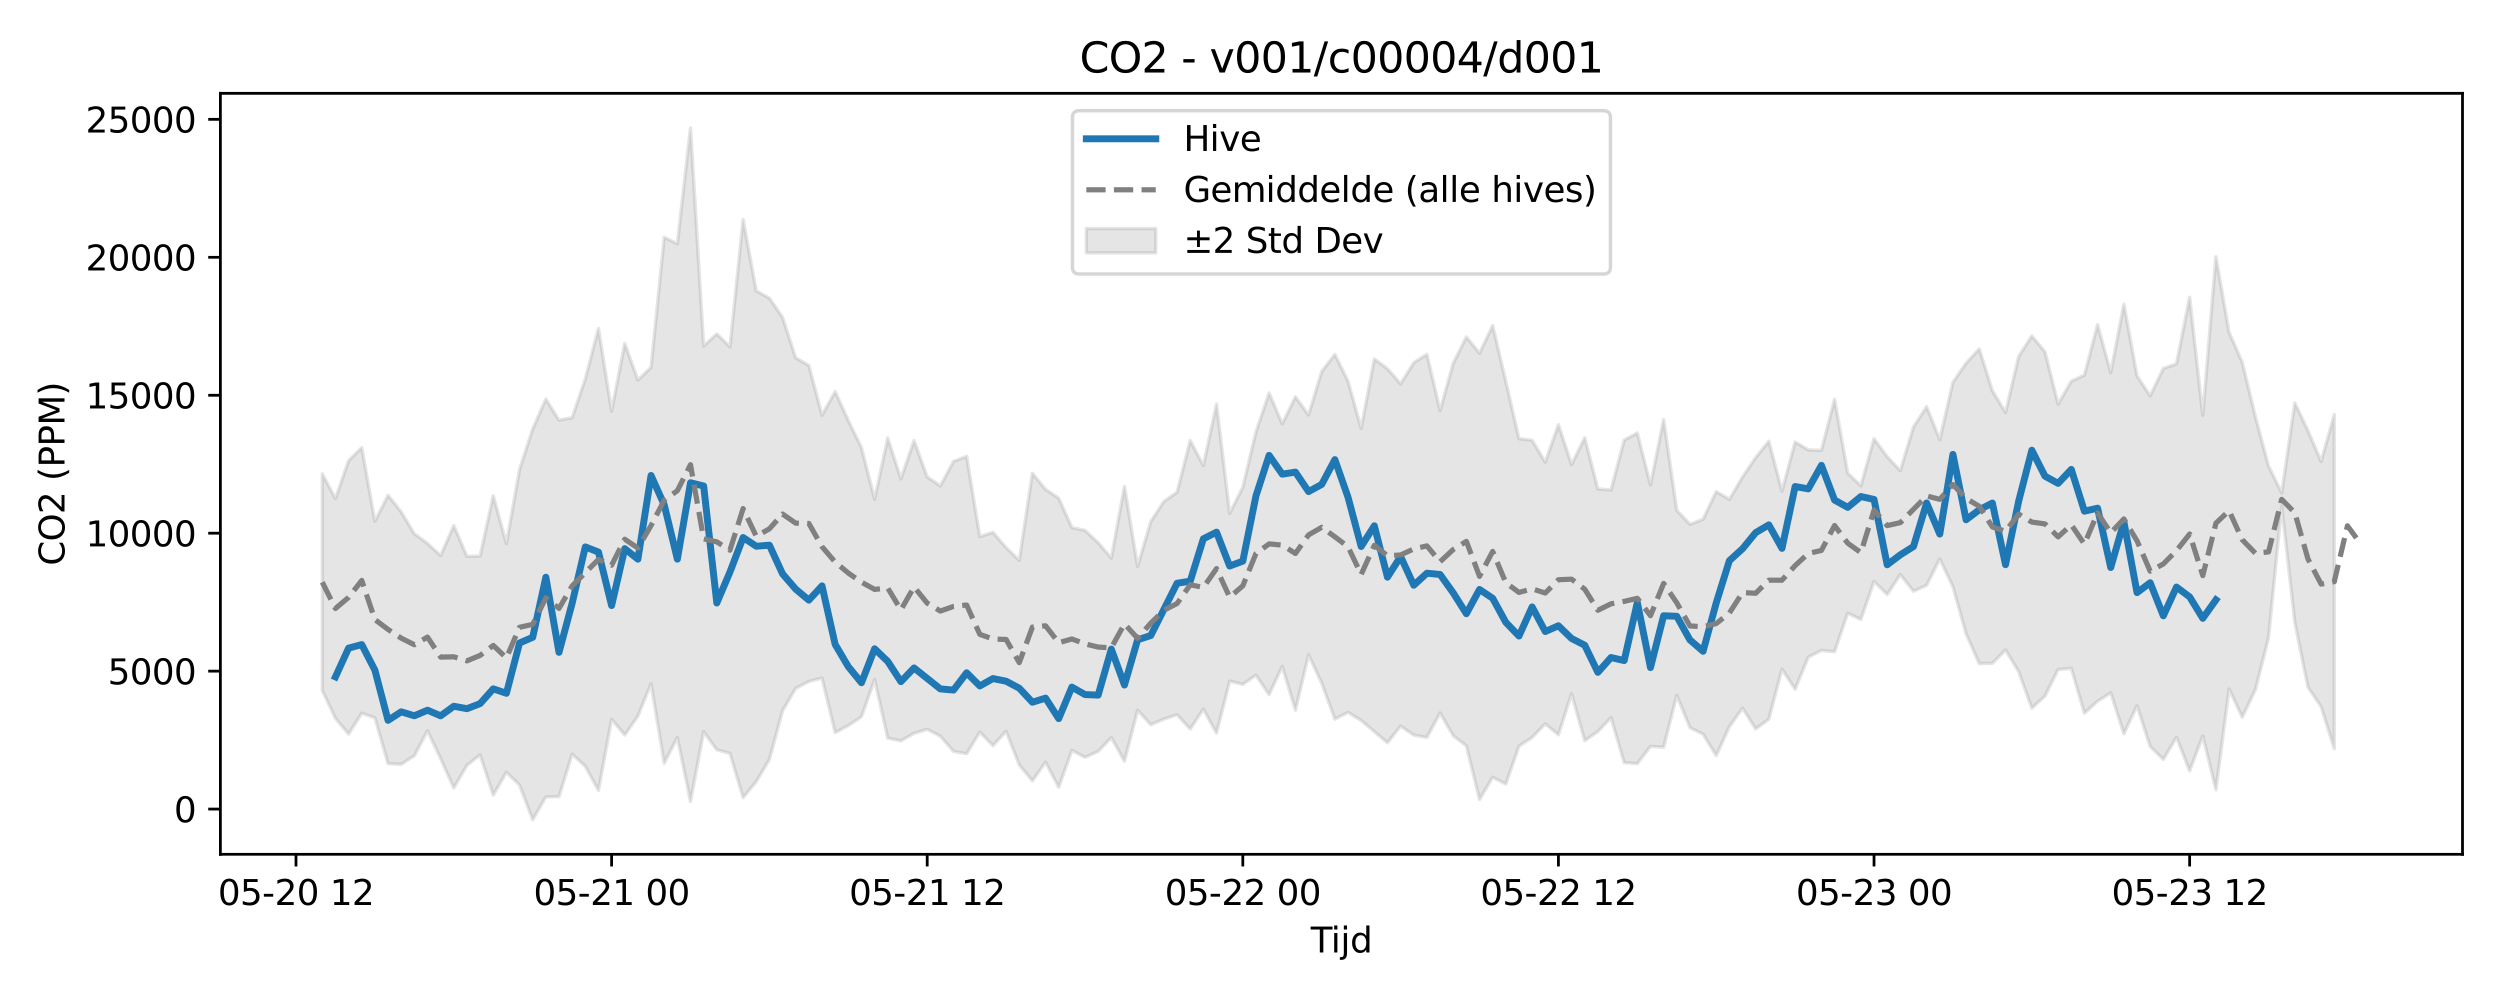<?xml version="1.0" encoding="utf-8" standalone="no"?>
<!DOCTYPE svg PUBLIC "-//W3C//DTD SVG 1.1//EN"
  "http://www.w3.org/Graphics/SVG/1.1/DTD/svg11.dtd">
<svg xmlns:xlink="http://www.w3.org/1999/xlink" width="720pt" height="288pt" viewBox="0 0 720 288" xmlns="http://www.w3.org/2000/svg" version="1.1">
 <defs>
  <style type="text/css">*{stroke-linejoin: round; stroke-linecap: butt}</style>
 </defs>
 <g id="figure_1">
  <g id="patch_1">
   <path d="M 0 288 
L 720 288 
L 720 0 
L 0 0 
z
" style="fill: #ffffff"/>
  </g>
  <g id="axes_1">
   <g id="patch_2">
    <path d="M 63.47 246.04 
L 709.2 246.04 
L 709.2 26.88 
L 63.47 26.88 
z
" style="fill: #ffffff"/>
   </g>
   <g id="FillBetweenPolyCollection_1">
    <defs>
     <path id="m3f940b4c95" d="M 92.821 -151.508 
L 92.821 -89.138 
L 96.609 -81.113 
L 100.396 -76.592 
L 104.183 -82.599 
L 107.97 -81.262 
L 111.758 -68.085 
L 115.545 -67.87 
L 119.332 -70.336 
L 123.12 -77.549 
L 126.907 -69.512 
L 130.694 -61.059 
L 134.481 -67.596 
L 138.269 -70.6 
L 142.056 -58.999 
L 145.843 -65.583 
L 149.63 -61.902 
L 153.418 -51.922 
L 157.205 -58.474 
L 160.992 -58.574 
L 164.78 -70.798 
L 168.567 -67.307 
L 172.354 -60.344 
L 176.141 -80.841 
L 179.929 -76.312 
L 183.716 -81.782 
L 187.503 -91.081 
L 191.29 -68.21 
L 195.078 -75.585 
L 198.865 -57.185 
L 202.652 -77.263 
L 206.44 -72.052 
L 210.227 -71.029 
L 214.014 -58.283 
L 217.801 -62.899 
L 221.589 -69.274 
L 225.376 -83.303 
L 229.163 -89.756 
L 232.95 -91.736 
L 236.738 -92.7 
L 240.525 -77.012 
L 244.312 -79.043 
L 248.1 -81.582 
L 251.887 -92.284 
L 255.674 -75.438 
L 259.461 -74.632 
L 263.249 -76.808 
L 267.036 -77.941 
L 270.823 -75.975 
L 274.61 -71.598 
L 278.398 -70.934 
L 282.185 -77.173 
L 285.972 -73.251 
L 289.76 -77.37 
L 293.547 -67.697 
L 297.334 -63.11 
L 301.121 -68.499 
L 304.909 -61.257 
L 308.696 -71.893 
L 312.483 -69.884 
L 316.27 -71.6 
L 320.058 -75.577 
L 323.845 -68.783 
L 327.632 -83.441 
L 331.42 -79.294 
L 335.207 -80.9 
L 338.994 -82.152 
L 342.781 -78.029 
L 346.569 -83.745 
L 350.356 -76.859 
L 354.143 -91.837 
L 357.93 -90.915 
L 361.718 -93.556 
L 365.505 -87.937 
L 369.292 -96.091 
L 373.08 -83.481 
L 376.867 -99.398 
L 380.654 -91.257 
L 384.441 -80.893 
L 388.229 -82.843 
L 392.016 -80.51 
L 395.803 -77.289 
L 399.59 -74.078 
L 403.378 -78.895 
L 407.165 -76.293 
L 410.952 -75.614 
L 414.74 -82.674 
L 418.527 -76.112 
L 422.314 -73.192 
L 426.101 -57.764 
L 429.889 -64.152 
L 433.676 -62.203 
L 437.463 -73.1 
L 441.25 -75.61 
L 445.038 -79.529 
L 448.825 -76.381 
L 452.612 -88.206 
L 456.4 -74.687 
L 460.187 -77.323 
L 463.974 -81.313 
L 467.761 -68.361 
L 471.549 -68.074 
L 475.336 -73.038 
L 479.123 -72.796 
L 482.91 -87.736 
L 486.698 -78.456 
L 490.485 -76.563 
L 494.272 -70.4 
L 498.06 -78.723 
L 501.847 -84.074 
L 505.634 -78.067 
L 509.421 -80.875 
L 513.209 -95.287 
L 516.996 -89.508 
L 520.783 -98.753 
L 524.57 -100.675 
L 528.358 -100.31 
L 532.145 -111.386 
L 535.932 -109.603 
L 539.72 -120.545 
L 543.507 -116.781 
L 547.294 -122.515 
L 551.081 -117.712 
L 554.869 -119.445 
L 558.656 -127.027 
L 562.443 -119.003 
L 566.23 -105.485 
L 570.018 -96.894 
L 573.805 -96.974 
L 577.592 -100.795 
L 581.38 -94.563 
L 585.167 -84.042 
L 588.954 -87.558 
L 592.741 -95.163 
L 596.529 -95.51 
L 600.316 -82.598 
L 604.103 -86.057 
L 607.89 -88.437 
L 611.678 -76.693 
L 615.465 -84.758 
L 619.252 -73.008 
L 623.04 -69.289 
L 626.827 -75.658 
L 630.614 -65.997 
L 634.401 -76.038 
L 638.189 -60.579 
L 641.976 -89.565 
L 645.763 -81.435 
L 649.55 -89.341 
L 653.338 -104.335 
L 657.125 -142.301 
L 660.912 -108.702 
L 664.7 -90.081 
L 668.487 -84.483 
L 672.274 -72.382 
L 672.274 -168.607 
L 672.274 -168.607 
L 668.487 -155.077 
L 664.7 -163.931 
L 660.912 -171.944 
L 657.125 -146.047 
L 653.338 -153.766 
L 649.55 -167.98 
L 645.763 -183.69 
L 641.976 -192.282 
L 638.189 -214.059 
L 634.401 -168.417 
L 630.614 -202.408 
L 626.827 -183.195 
L 623.04 -181.873 
L 619.252 -174.006 
L 615.465 -179.712 
L 611.678 -200.389 
L 607.89 -180.67 
L 604.103 -194.494 
L 600.316 -179.974 
L 596.529 -178.218 
L 592.741 -171.608 
L 588.954 -186.688 
L 585.167 -191.237 
L 581.38 -185.329 
L 577.592 -169.21 
L 573.805 -175.492 
L 570.018 -187.507 
L 566.23 -183.383 
L 562.443 -177.898 
L 558.656 -161.357 
L 554.869 -170.859 
L 551.081 -165.045 
L 547.294 -152.453 
L 543.507 -156.464 
L 539.72 -161.631 
L 535.932 -148.089 
L 532.145 -151.726 
L 528.358 -173 
L 524.57 -158.283 
L 520.783 -158.438 
L 516.996 -160.697 
L 513.209 -146.526 
L 509.421 -160.918 
L 505.634 -156.224 
L 501.847 -150.588 
L 498.06 -144.183 
L 494.272 -146.429 
L 490.485 -138.442 
L 486.698 -136.995 
L 482.91 -141.054 
L 479.123 -167.151 
L 475.336 -148.317 
L 471.549 -163.293 
L 467.761 -161.252 
L 463.974 -146.895 
L 460.187 -147.174 
L 456.4 -161.939 
L 452.612 -154.189 
L 448.825 -165.699 
L 445.038 -154.893 
L 441.25 -161.218 
L 437.463 -161.662 
L 433.676 -178.136 
L 429.889 -194.234 
L 426.101 -186.279 
L 422.314 -190.959 
L 418.527 -183.366 
L 414.74 -169.753 
L 410.952 -185.963 
L 407.165 -183.54 
L 403.378 -177.44 
L 399.59 -181.798 
L 395.803 -184.623 
L 392.016 -164.615 
L 388.229 -178.23 
L 384.441 -185.917 
L 380.654 -181.015 
L 376.867 -168.493 
L 373.08 -173.719 
L 369.292 -165.903 
L 365.505 -174.798 
L 361.718 -163.606 
L 357.93 -147.669 
L 354.143 -140.154 
L 350.356 -171.623 
L 346.569 -153.912 
L 342.781 -161.13 
L 338.994 -146.225 
L 335.207 -143.587 
L 331.42 -137.784 
L 327.632 -124.871 
L 323.845 -147.904 
L 320.058 -127.271 
L 316.27 -131.686 
L 312.483 -135.248 
L 308.696 -136.066 
L 304.909 -144.53 
L 301.121 -147.051 
L 297.334 -151.694 
L 293.547 -126.619 
L 289.76 -130.286 
L 285.972 -134.681 
L 282.185 -133.433 
L 278.398 -156.575 
L 274.61 -155.11 
L 270.823 -148.041 
L 267.036 -150.646 
L 263.249 -161.128 
L 259.461 -150.08 
L 255.674 -161.858 
L 251.887 -144.215 
L 248.1 -159.091 
L 244.312 -166.874 
L 240.525 -175.227 
L 236.738 -168.404 
L 232.95 -182.761 
L 229.163 -184.922 
L 225.376 -196.602 
L 221.589 -202.139 
L 217.801 -204.184 
L 214.014 -224.78 
L 210.227 -188.059 
L 206.44 -191.837 
L 202.652 -188.343 
L 198.865 -251.158 
L 195.078 -217.798 
L 191.29 -219.652 
L 187.503 -182.196 
L 183.716 -178.53 
L 179.929 -189.09 
L 176.141 -169.601 
L 172.354 -193.434 
L 168.567 -178.848 
L 164.78 -167.716 
L 160.992 -166.993 
L 157.205 -173.071 
L 153.418 -164.456 
L 149.63 -152.783 
L 145.843 -131.443 
L 142.056 -145.233 
L 138.269 -127.873 
L 134.481 -127.759 
L 130.694 -136.617 
L 126.907 -127.997 
L 123.12 -131.481 
L 119.332 -134.287 
L 115.545 -140.555 
L 111.758 -145.358 
L 107.97 -137.876 
L 104.183 -159.082 
L 100.396 -155.326 
L 96.609 -144.399 
L 92.821 -151.508 
z
" style="stroke: #808080; stroke-opacity: 0.2"/>
    </defs>
    <g clip-path="url(#pf8e2e153a1)">
     <use xlink:href="#m3f940b4c95" x="0" y="288" style="fill: #808080; fill-opacity: 0.2; stroke: #808080; stroke-opacity: 0.2"/>
    </g>
   </g>
   <g id="matplotlib.axis_1">
    <g id="xtick_1">
     <g id="line2d_1">
      <defs>
       <path id="m95bde89ec6" d="M 0 0 
L 0 3.5 
" style="stroke: #000000; stroke-width: 0.8"/>
      </defs>
      <g>
       <use xlink:href="#m95bde89ec6" x="85.247" y="246.04" style="stroke: #000000; stroke-width: 0.8"/>
      </g>
     </g>
     <g id="text_1">
      <!-- 05-20 12 -->
      <g transform="translate(62.766 260.638) scale(0.1 -0.1)">
       <defs>
        <path id="DejaVuSans-30" d="M 2034 4250 
Q 1547 4250 1301 3770 
Q 1056 3291 1056 2328 
Q 1056 1369 1301 889 
Q 1547 409 2034 409 
Q 2525 409 2770 889 
Q 3016 1369 3016 2328 
Q 3016 3291 2770 3770 
Q 2525 4250 2034 4250 
z
M 2034 4750 
Q 2819 4750 3233 4129 
Q 3647 3509 3647 2328 
Q 3647 1150 3233 529 
Q 2819 -91 2034 -91 
Q 1250 -91 836 529 
Q 422 1150 422 2328 
Q 422 3509 836 4129 
Q 1250 4750 2034 4750 
z
" transform="scale(0.016)"/>
        <path id="DejaVuSans-35" d="M 691 4666 
L 3169 4666 
L 3169 4134 
L 1269 4134 
L 1269 2991 
Q 1406 3038 1543 3061 
Q 1681 3084 1819 3084 
Q 2600 3084 3056 2656 
Q 3513 2228 3513 1497 
Q 3513 744 3044 326 
Q 2575 -91 1722 -91 
Q 1428 -91 1123 -41 
Q 819 9 494 109 
L 494 744 
Q 775 591 1075 516 
Q 1375 441 1709 441 
Q 2250 441 2565 725 
Q 2881 1009 2881 1497 
Q 2881 1984 2565 2268 
Q 2250 2553 1709 2553 
Q 1456 2553 1204 2497 
Q 953 2441 691 2322 
L 691 4666 
z
" transform="scale(0.016)"/>
        <path id="DejaVuSans-2d" d="M 313 2009 
L 1997 2009 
L 1997 1497 
L 313 1497 
L 313 2009 
z
" transform="scale(0.016)"/>
        <path id="DejaVuSans-32" d="M 1228 531 
L 3431 531 
L 3431 0 
L 469 0 
L 469 531 
Q 828 903 1448 1529 
Q 2069 2156 2228 2338 
Q 2531 2678 2651 2914 
Q 2772 3150 2772 3378 
Q 2772 3750 2511 3984 
Q 2250 4219 1831 4219 
Q 1534 4219 1204 4116 
Q 875 4013 500 3803 
L 500 4441 
Q 881 4594 1212 4672 
Q 1544 4750 1819 4750 
Q 2544 4750 2975 4387 
Q 3406 4025 3406 3419 
Q 3406 3131 3298 2873 
Q 3191 2616 2906 2266 
Q 2828 2175 2409 1742 
Q 1991 1309 1228 531 
z
" transform="scale(0.016)"/>
        <path id="DejaVuSans-20" transform="scale(0.016)"/>
        <path id="DejaVuSans-31" d="M 794 531 
L 1825 531 
L 1825 4091 
L 703 3866 
L 703 4441 
L 1819 4666 
L 2450 4666 
L 2450 531 
L 3481 531 
L 3481 0 
L 794 0 
L 794 531 
z
" transform="scale(0.016)"/>
       </defs>
       <use xlink:href="#DejaVuSans-30"/>
       <use xlink:href="#DejaVuSans-35" transform="translate(63.623 0)"/>
       <use xlink:href="#DejaVuSans-2d" transform="translate(127.246 0)"/>
       <use xlink:href="#DejaVuSans-32" transform="translate(163.33 0)"/>
       <use xlink:href="#DejaVuSans-30" transform="translate(226.953 0)"/>
       <use xlink:href="#DejaVuSans-20" transform="translate(290.576 0)"/>
       <use xlink:href="#DejaVuSans-31" transform="translate(322.363 0)"/>
       <use xlink:href="#DejaVuSans-32" transform="translate(385.986 0)"/>
      </g>
     </g>
    </g>
    <g id="xtick_2">
     <g id="line2d_2">
      <g>
       <use xlink:href="#m95bde89ec6" x="176.141" y="246.04" style="stroke: #000000; stroke-width: 0.8"/>
      </g>
     </g>
     <g id="text_2">
      <!-- 05-21 00 -->
      <g transform="translate(153.661 260.638) scale(0.1 -0.1)">
       <use xlink:href="#DejaVuSans-30"/>
       <use xlink:href="#DejaVuSans-35" transform="translate(63.623 0)"/>
       <use xlink:href="#DejaVuSans-2d" transform="translate(127.246 0)"/>
       <use xlink:href="#DejaVuSans-32" transform="translate(163.33 0)"/>
       <use xlink:href="#DejaVuSans-31" transform="translate(226.953 0)"/>
       <use xlink:href="#DejaVuSans-20" transform="translate(290.576 0)"/>
       <use xlink:href="#DejaVuSans-30" transform="translate(322.363 0)"/>
       <use xlink:href="#DejaVuSans-30" transform="translate(385.986 0)"/>
      </g>
     </g>
    </g>
    <g id="xtick_3">
     <g id="line2d_3">
      <g>
       <use xlink:href="#m95bde89ec6" x="267.036" y="246.04" style="stroke: #000000; stroke-width: 0.8"/>
      </g>
     </g>
     <g id="text_3">
      <!-- 05-21 12 -->
      <g transform="translate(244.555 260.638) scale(0.1 -0.1)">
       <use xlink:href="#DejaVuSans-30"/>
       <use xlink:href="#DejaVuSans-35" transform="translate(63.623 0)"/>
       <use xlink:href="#DejaVuSans-2d" transform="translate(127.246 0)"/>
       <use xlink:href="#DejaVuSans-32" transform="translate(163.33 0)"/>
       <use xlink:href="#DejaVuSans-31" transform="translate(226.953 0)"/>
       <use xlink:href="#DejaVuSans-20" transform="translate(290.576 0)"/>
       <use xlink:href="#DejaVuSans-31" transform="translate(322.363 0)"/>
       <use xlink:href="#DejaVuSans-32" transform="translate(385.986 0)"/>
      </g>
     </g>
    </g>
    <g id="xtick_4">
     <g id="line2d_4">
      <g>
       <use xlink:href="#m95bde89ec6" x="357.93" y="246.04" style="stroke: #000000; stroke-width: 0.8"/>
      </g>
     </g>
     <g id="text_4">
      <!-- 05-22 00 -->
      <g transform="translate(335.45 260.638) scale(0.1 -0.1)">
       <use xlink:href="#DejaVuSans-30"/>
       <use xlink:href="#DejaVuSans-35" transform="translate(63.623 0)"/>
       <use xlink:href="#DejaVuSans-2d" transform="translate(127.246 0)"/>
       <use xlink:href="#DejaVuSans-32" transform="translate(163.33 0)"/>
       <use xlink:href="#DejaVuSans-32" transform="translate(226.953 0)"/>
       <use xlink:href="#DejaVuSans-20" transform="translate(290.576 0)"/>
       <use xlink:href="#DejaVuSans-30" transform="translate(322.363 0)"/>
       <use xlink:href="#DejaVuSans-30" transform="translate(385.986 0)"/>
      </g>
     </g>
    </g>
    <g id="xtick_5">
     <g id="line2d_5">
      <g>
       <use xlink:href="#m95bde89ec6" x="448.825" y="246.04" style="stroke: #000000; stroke-width: 0.8"/>
      </g>
     </g>
     <g id="text_5">
      <!-- 05-22 12 -->
      <g transform="translate(426.345 260.638) scale(0.1 -0.1)">
       <use xlink:href="#DejaVuSans-30"/>
       <use xlink:href="#DejaVuSans-35" transform="translate(63.623 0)"/>
       <use xlink:href="#DejaVuSans-2d" transform="translate(127.246 0)"/>
       <use xlink:href="#DejaVuSans-32" transform="translate(163.33 0)"/>
       <use xlink:href="#DejaVuSans-32" transform="translate(226.953 0)"/>
       <use xlink:href="#DejaVuSans-20" transform="translate(290.576 0)"/>
       <use xlink:href="#DejaVuSans-31" transform="translate(322.363 0)"/>
       <use xlink:href="#DejaVuSans-32" transform="translate(385.986 0)"/>
      </g>
     </g>
    </g>
    <g id="xtick_6">
     <g id="line2d_6">
      <g>
       <use xlink:href="#m95bde89ec6" x="539.72" y="246.04" style="stroke: #000000; stroke-width: 0.8"/>
      </g>
     </g>
     <g id="text_6">
      <!-- 05-23 00 -->
      <g transform="translate(517.239 260.638) scale(0.1 -0.1)">
       <defs>
        <path id="DejaVuSans-33" d="M 2597 2516 
Q 3050 2419 3304 2112 
Q 3559 1806 3559 1356 
Q 3559 666 3084 287 
Q 2609 -91 1734 -91 
Q 1441 -91 1130 -33 
Q 819 25 488 141 
L 488 750 
Q 750 597 1062 519 
Q 1375 441 1716 441 
Q 2309 441 2620 675 
Q 2931 909 2931 1356 
Q 2931 1769 2642 2001 
Q 2353 2234 1838 2234 
L 1294 2234 
L 1294 2753 
L 1863 2753 
Q 2328 2753 2575 2939 
Q 2822 3125 2822 3475 
Q 2822 3834 2567 4026 
Q 2313 4219 1838 4219 
Q 1578 4219 1281 4162 
Q 984 4106 628 3988 
L 628 4550 
Q 988 4650 1302 4700 
Q 1616 4750 1894 4750 
Q 2613 4750 3031 4423 
Q 3450 4097 3450 3541 
Q 3450 3153 3228 2886 
Q 3006 2619 2597 2516 
z
" transform="scale(0.016)"/>
       </defs>
       <use xlink:href="#DejaVuSans-30"/>
       <use xlink:href="#DejaVuSans-35" transform="translate(63.623 0)"/>
       <use xlink:href="#DejaVuSans-2d" transform="translate(127.246 0)"/>
       <use xlink:href="#DejaVuSans-32" transform="translate(163.33 0)"/>
       <use xlink:href="#DejaVuSans-33" transform="translate(226.953 0)"/>
       <use xlink:href="#DejaVuSans-20" transform="translate(290.576 0)"/>
       <use xlink:href="#DejaVuSans-30" transform="translate(322.363 0)"/>
       <use xlink:href="#DejaVuSans-30" transform="translate(385.986 0)"/>
      </g>
     </g>
    </g>
    <g id="xtick_7">
     <g id="line2d_7">
      <g>
       <use xlink:href="#m95bde89ec6" x="630.614" y="246.04" style="stroke: #000000; stroke-width: 0.8"/>
      </g>
     </g>
     <g id="text_7">
      <!-- 05-23 12 -->
      <g transform="translate(608.134 260.638) scale(0.1 -0.1)">
       <use xlink:href="#DejaVuSans-30"/>
       <use xlink:href="#DejaVuSans-35" transform="translate(63.623 0)"/>
       <use xlink:href="#DejaVuSans-2d" transform="translate(127.246 0)"/>
       <use xlink:href="#DejaVuSans-32" transform="translate(163.33 0)"/>
       <use xlink:href="#DejaVuSans-33" transform="translate(226.953 0)"/>
       <use xlink:href="#DejaVuSans-20" transform="translate(290.576 0)"/>
       <use xlink:href="#DejaVuSans-31" transform="translate(322.363 0)"/>
       <use xlink:href="#DejaVuSans-32" transform="translate(385.986 0)"/>
      </g>
     </g>
    </g>
    <g id="text_8">
     <!-- Tijd -->
     <g transform="translate(377.485 274.317) scale(0.1 -0.1)">
      <defs>
       <path id="DejaVuSans-54" d="M -19 4666 
L 3928 4666 
L 3928 4134 
L 2272 4134 
L 2272 0 
L 1638 0 
L 1638 4134 
L -19 4134 
L -19 4666 
z
" transform="scale(0.016)"/>
       <path id="DejaVuSans-69" d="M 603 3500 
L 1178 3500 
L 1178 0 
L 603 0 
L 603 3500 
z
M 603 4863 
L 1178 4863 
L 1178 4134 
L 603 4134 
L 603 4863 
z
" transform="scale(0.016)"/>
       <path id="DejaVuSans-6a" d="M 603 3500 
L 1178 3500 
L 1178 -63 
Q 1178 -731 923 -1031 
Q 669 -1331 103 -1331 
L -116 -1331 
L -116 -844 
L 38 -844 
Q 366 -844 484 -692 
Q 603 -541 603 -63 
L 603 3500 
z
M 603 4863 
L 1178 4863 
L 1178 4134 
L 603 4134 
L 603 4863 
z
" transform="scale(0.016)"/>
       <path id="DejaVuSans-64" d="M 2906 2969 
L 2906 4863 
L 3481 4863 
L 3481 0 
L 2906 0 
L 2906 525 
Q 2725 213 2448 61 
Q 2172 -91 1784 -91 
Q 1150 -91 751 415 
Q 353 922 353 1747 
Q 353 2572 751 3078 
Q 1150 3584 1784 3584 
Q 2172 3584 2448 3432 
Q 2725 3281 2906 2969 
z
M 947 1747 
Q 947 1113 1208 752 
Q 1469 391 1925 391 
Q 2381 391 2643 752 
Q 2906 1113 2906 1747 
Q 2906 2381 2643 2742 
Q 2381 3103 1925 3103 
Q 1469 3103 1208 2742 
Q 947 2381 947 1747 
z
" transform="scale(0.016)"/>
      </defs>
      <use xlink:href="#DejaVuSans-54"/>
      <use xlink:href="#DejaVuSans-69" transform="translate(57.959 0)"/>
      <use xlink:href="#DejaVuSans-6a" transform="translate(85.742 0)"/>
      <use xlink:href="#DejaVuSans-64" transform="translate(113.525 0)"/>
     </g>
    </g>
   </g>
   <g id="matplotlib.axis_2">
    <g id="ytick_1">
     <g id="line2d_8">
      <defs>
       <path id="m43fde19690" d="M 0 0 
L -3.5 0 
" style="stroke: #000000; stroke-width: 0.8"/>
      </defs>
      <g>
       <use xlink:href="#m43fde19690" x="63.47" y="233.017" style="stroke: #000000; stroke-width: 0.8"/>
      </g>
     </g>
     <g id="text_9">
      <!-- 0 -->
      <g transform="translate(50.108 236.816) scale(0.1 -0.1)">
       <use xlink:href="#DejaVuSans-30"/>
      </g>
     </g>
    </g>
    <g id="ytick_2">
     <g id="line2d_9">
      <g>
       <use xlink:href="#m43fde19690" x="63.47" y="193.288" style="stroke: #000000; stroke-width: 0.8"/>
      </g>
     </g>
     <g id="text_10">
      <!-- 5000 -->
      <g transform="translate(31.02 197.087) scale(0.1 -0.1)">
       <use xlink:href="#DejaVuSans-35"/>
       <use xlink:href="#DejaVuSans-30" transform="translate(63.623 0)"/>
       <use xlink:href="#DejaVuSans-30" transform="translate(127.246 0)"/>
       <use xlink:href="#DejaVuSans-30" transform="translate(190.869 0)"/>
      </g>
     </g>
    </g>
    <g id="ytick_3">
     <g id="line2d_10">
      <g>
       <use xlink:href="#m43fde19690" x="63.47" y="153.559" style="stroke: #000000; stroke-width: 0.8"/>
      </g>
     </g>
     <g id="text_11">
      <!-- 10000 -->
      <g transform="translate(24.657 157.359) scale(0.1 -0.1)">
       <use xlink:href="#DejaVuSans-31"/>
       <use xlink:href="#DejaVuSans-30" transform="translate(63.623 0)"/>
       <use xlink:href="#DejaVuSans-30" transform="translate(127.246 0)"/>
       <use xlink:href="#DejaVuSans-30" transform="translate(190.869 0)"/>
       <use xlink:href="#DejaVuSans-30" transform="translate(254.492 0)"/>
      </g>
     </g>
    </g>
    <g id="ytick_4">
     <g id="line2d_11">
      <g>
       <use xlink:href="#m43fde19690" x="63.47" y="113.831" style="stroke: #000000; stroke-width: 0.8"/>
      </g>
     </g>
     <g id="text_12">
      <!-- 15000 -->
      <g transform="translate(24.657 117.63) scale(0.1 -0.1)">
       <use xlink:href="#DejaVuSans-31"/>
       <use xlink:href="#DejaVuSans-35" transform="translate(63.623 0)"/>
       <use xlink:href="#DejaVuSans-30" transform="translate(127.246 0)"/>
       <use xlink:href="#DejaVuSans-30" transform="translate(190.869 0)"/>
       <use xlink:href="#DejaVuSans-30" transform="translate(254.492 0)"/>
      </g>
     </g>
    </g>
    <g id="ytick_5">
     <g id="line2d_12">
      <g>
       <use xlink:href="#m43fde19690" x="63.47" y="74.102" style="stroke: #000000; stroke-width: 0.8"/>
      </g>
     </g>
     <g id="text_13">
      <!-- 20000 -->
      <g transform="translate(24.657 77.902) scale(0.1 -0.1)">
       <use xlink:href="#DejaVuSans-32"/>
       <use xlink:href="#DejaVuSans-30" transform="translate(63.623 0)"/>
       <use xlink:href="#DejaVuSans-30" transform="translate(127.246 0)"/>
       <use xlink:href="#DejaVuSans-30" transform="translate(190.869 0)"/>
       <use xlink:href="#DejaVuSans-30" transform="translate(254.492 0)"/>
      </g>
     </g>
    </g>
    <g id="ytick_6">
     <g id="line2d_13">
      <g>
       <use xlink:href="#m43fde19690" x="63.47" y="34.374" style="stroke: #000000; stroke-width: 0.8"/>
      </g>
     </g>
     <g id="text_14">
      <!-- 25000 -->
      <g transform="translate(24.657 38.173) scale(0.1 -0.1)">
       <use xlink:href="#DejaVuSans-32"/>
       <use xlink:href="#DejaVuSans-35" transform="translate(63.623 0)"/>
       <use xlink:href="#DejaVuSans-30" transform="translate(127.246 0)"/>
       <use xlink:href="#DejaVuSans-30" transform="translate(190.869 0)"/>
       <use xlink:href="#DejaVuSans-30" transform="translate(254.492 0)"/>
      </g>
     </g>
    </g>
    <g id="text_15">
     <!-- CO2 (PPM) -->
     <g transform="translate(18.578 162.903) rotate(-90) scale(0.1 -0.1)">
      <defs>
       <path id="DejaVuSans-43" d="M 4122 4306 
L 4122 3641 
Q 3803 3938 3442 4084 
Q 3081 4231 2675 4231 
Q 1875 4231 1450 3742 
Q 1025 3253 1025 2328 
Q 1025 1406 1450 917 
Q 1875 428 2675 428 
Q 3081 428 3442 575 
Q 3803 722 4122 1019 
L 4122 359 
Q 3791 134 3420 21 
Q 3050 -91 2638 -91 
Q 1578 -91 968 557 
Q 359 1206 359 2328 
Q 359 3453 968 4101 
Q 1578 4750 2638 4750 
Q 3056 4750 3426 4639 
Q 3797 4528 4122 4306 
z
" transform="scale(0.016)"/>
       <path id="DejaVuSans-4f" d="M 2522 4238 
Q 1834 4238 1429 3725 
Q 1025 3213 1025 2328 
Q 1025 1447 1429 934 
Q 1834 422 2522 422 
Q 3209 422 3611 934 
Q 4013 1447 4013 2328 
Q 4013 3213 3611 3725 
Q 3209 4238 2522 4238 
z
M 2522 4750 
Q 3503 4750 4090 4092 
Q 4678 3434 4678 2328 
Q 4678 1225 4090 567 
Q 3503 -91 2522 -91 
Q 1538 -91 948 565 
Q 359 1222 359 2328 
Q 359 3434 948 4092 
Q 1538 4750 2522 4750 
z
" transform="scale(0.016)"/>
       <path id="DejaVuSans-28" d="M 1984 4856 
Q 1566 4138 1362 3434 
Q 1159 2731 1159 2009 
Q 1159 1288 1364 580 
Q 1569 -128 1984 -844 
L 1484 -844 
Q 1016 -109 783 600 
Q 550 1309 550 2009 
Q 550 2706 781 3412 
Q 1013 4119 1484 4856 
L 1984 4856 
z
" transform="scale(0.016)"/>
       <path id="DejaVuSans-50" d="M 1259 4147 
L 1259 2394 
L 2053 2394 
Q 2494 2394 2734 2622 
Q 2975 2850 2975 3272 
Q 2975 3691 2734 3919 
Q 2494 4147 2053 4147 
L 1259 4147 
z
M 628 4666 
L 2053 4666 
Q 2838 4666 3239 4311 
Q 3641 3956 3641 3272 
Q 3641 2581 3239 2228 
Q 2838 1875 2053 1875 
L 1259 1875 
L 1259 0 
L 628 0 
L 628 4666 
z
" transform="scale(0.016)"/>
       <path id="DejaVuSans-4d" d="M 628 4666 
L 1569 4666 
L 2759 1491 
L 3956 4666 
L 4897 4666 
L 4897 0 
L 4281 0 
L 4281 4097 
L 3078 897 
L 2444 897 
L 1241 4097 
L 1241 0 
L 628 0 
L 628 4666 
z
" transform="scale(0.016)"/>
       <path id="DejaVuSans-29" d="M 513 4856 
L 1013 4856 
Q 1481 4119 1714 3412 
Q 1947 2706 1947 2009 
Q 1947 1309 1714 600 
Q 1481 -109 1013 -844 
L 513 -844 
Q 928 -128 1133 580 
Q 1338 1288 1338 2009 
Q 1338 2731 1133 3434 
Q 928 4138 513 4856 
z
" transform="scale(0.016)"/>
      </defs>
      <use xlink:href="#DejaVuSans-43"/>
      <use xlink:href="#DejaVuSans-4f" transform="translate(69.824 0)"/>
      <use xlink:href="#DejaVuSans-32" transform="translate(148.535 0)"/>
      <use xlink:href="#DejaVuSans-20" transform="translate(212.158 0)"/>
      <use xlink:href="#DejaVuSans-28" transform="translate(243.945 0)"/>
      <use xlink:href="#DejaVuSans-50" transform="translate(282.959 0)"/>
      <use xlink:href="#DejaVuSans-50" transform="translate(343.262 0)"/>
      <use xlink:href="#DejaVuSans-4d" transform="translate(403.564 0)"/>
      <use xlink:href="#DejaVuSans-29" transform="translate(489.844 0)"/>
     </g>
    </g>
   </g>
   <g id="line2d_14">
    <path d="M 96.609 194.933 
L 100.396 186.659 
L 104.183 185.642 
L 107.97 193.013 
L 111.758 207.461 
L 115.545 205.005 
L 119.332 206.14 
L 123.12 204.544 
L 126.907 206.149 
L 130.694 203.403 
L 134.481 204.097 
L 138.269 202.643 
L 142.056 198.389 
L 145.843 199.668 
L 149.63 185.181 
L 153.418 183.541 
L 157.205 166.238 
L 160.992 187.874 
L 164.78 173.72 
L 168.567 157.516 
L 172.354 158.992 
L 176.141 174.401 
L 179.929 158.009 
L 183.716 161.042 
L 187.503 136.942 
L 191.29 145.386 
L 195.078 161.031 
L 198.865 139.027 
L 202.652 139.97 
L 206.44 173.659 
L 210.227 164.739 
L 214.014 154.81 
L 217.801 157.315 
L 221.589 157.016 
L 225.376 165.274 
L 229.163 169.668 
L 232.95 172.838 
L 236.738 168.732 
L 240.525 185.581 
L 244.312 191.998 
L 248.1 196.628 
L 251.887 186.852 
L 255.674 190.488 
L 259.461 196.31 
L 263.249 192.369 
L 270.823 198.408 
L 274.61 198.739 
L 278.398 193.765 
L 282.185 197.547 
L 285.972 195.425 
L 289.76 196.188 
L 293.547 198.196 
L 297.334 202.245 
L 301.121 201.056 
L 304.909 206.963 
L 308.696 197.891 
L 312.483 200.039 
L 316.27 200.193 
L 320.058 186.942 
L 323.845 197.29 
L 327.632 184.264 
L 331.42 183.03 
L 338.994 167.981 
L 342.781 167.374 
L 346.569 155.175 
L 350.356 153.26 
L 354.143 163.023 
L 357.93 161.598 
L 361.718 142.796 
L 365.505 131.153 
L 369.292 136.558 
L 373.08 135.968 
L 376.867 141.577 
L 380.654 139.503 
L 384.441 132.374 
L 388.229 143.196 
L 392.016 157.397 
L 395.803 151.43 
L 399.59 166.225 
L 403.378 160.274 
L 407.165 168.545 
L 410.952 165.081 
L 414.74 165.449 
L 418.527 170.751 
L 422.314 176.745 
L 426.101 169.769 
L 429.889 172.303 
L 433.676 179.237 
L 437.463 183.176 
L 441.25 174.798 
L 445.038 181.881 
L 448.825 180.22 
L 452.612 183.888 
L 456.4 185.822 
L 460.187 193.635 
L 463.974 189.365 
L 467.761 190.24 
L 471.549 173.527 
L 475.336 192.26 
L 479.123 177.333 
L 482.91 177.492 
L 486.698 184.296 
L 490.485 187.57 
L 494.272 173.63 
L 498.06 161.476 
L 501.847 158.038 
L 505.634 153.403 
L 509.421 151.165 
L 513.209 157.927 
L 516.996 140.121 
L 520.783 140.791 
L 524.57 134.029 
L 528.358 144.027 
L 532.145 146.117 
L 535.932 143.002 
L 539.72 143.842 
L 543.507 162.655 
L 547.294 159.789 
L 551.081 157.395 
L 554.869 144.854 
L 558.656 153.816 
L 562.443 130.874 
L 566.23 149.695 
L 570.018 146.825 
L 573.805 144.88 
L 577.592 162.628 
L 581.38 144.303 
L 585.167 129.664 
L 588.954 137.138 
L 592.741 139.209 
L 596.529 135.197 
L 600.316 147.224 
L 604.103 146.353 
L 607.89 163.439 
L 611.678 150.294 
L 615.465 170.677 
L 619.252 167.83 
L 623.04 177.352 
L 626.827 169.075 
L 630.614 171.901 
L 634.401 178.075 
L 638.189 172.756 
L 638.189 172.756 
" clip-path="url(#pf8e2e153a1)" style="fill: none; stroke: #1f77b4; stroke-width: 2; stroke-linecap: square"/>
   </g>
   <g id="line2d_15">
    <path d="M 92.821 167.677 
L 96.609 175.244 
L 100.396 172.041 
L 104.183 167.16 
L 107.97 178.431 
L 111.758 181.279 
L 115.545 183.788 
L 119.332 185.688 
L 123.12 183.485 
L 126.907 189.246 
L 130.694 189.162 
L 134.481 190.323 
L 138.269 188.763 
L 142.056 185.884 
L 145.843 189.487 
L 149.63 180.657 
L 153.418 179.811 
L 157.205 172.227 
L 160.992 175.217 
L 164.78 168.743 
L 172.354 161.111 
L 176.141 162.779 
L 179.929 155.299 
L 183.716 157.844 
L 187.503 151.362 
L 191.29 144.069 
L 195.078 141.308 
L 198.865 133.828 
L 202.652 155.197 
L 206.44 156.055 
L 210.227 158.456 
L 214.014 146.468 
L 217.801 154.458 
L 221.589 152.294 
L 225.376 148.048 
L 229.163 150.661 
L 232.95 150.752 
L 236.738 157.448 
L 240.525 161.88 
L 244.312 165.041 
L 248.1 167.664 
L 251.887 169.751 
L 255.674 169.352 
L 259.461 175.644 
L 263.249 169.032 
L 267.036 173.706 
L 270.823 175.992 
L 274.61 174.646 
L 278.398 174.246 
L 282.185 182.697 
L 285.972 184.034 
L 289.76 184.172 
L 293.547 190.842 
L 297.334 180.598 
L 301.121 180.225 
L 304.909 185.107 
L 308.696 184.02 
L 312.483 185.434 
L 316.27 186.357 
L 320.058 186.576 
L 323.845 179.657 
L 327.632 183.844 
L 331.42 179.461 
L 335.207 175.756 
L 338.994 173.811 
L 342.781 168.421 
L 346.569 169.171 
L 350.356 163.759 
L 354.143 172.004 
L 357.93 168.708 
L 361.718 159.419 
L 365.505 156.632 
L 369.292 157.003 
L 373.08 159.4 
L 376.867 154.055 
L 380.654 151.864 
L 384.441 154.595 
L 388.229 157.463 
L 392.016 165.438 
L 395.803 157.044 
L 399.59 160.062 
L 403.378 159.833 
L 407.165 158.083 
L 410.952 157.212 
L 414.74 161.786 
L 418.527 158.261 
L 422.314 155.925 
L 426.101 165.979 
L 429.889 158.807 
L 433.676 167.831 
L 437.463 170.619 
L 441.25 169.586 
L 445.038 170.789 
L 448.825 166.96 
L 452.612 166.803 
L 456.4 169.687 
L 460.187 175.752 
L 463.974 173.896 
L 467.761 173.193 
L 471.549 172.316 
L 475.336 177.323 
L 479.123 168.027 
L 482.91 173.605 
L 486.698 180.274 
L 490.485 180.498 
L 494.272 179.586 
L 498.06 176.547 
L 501.847 170.669 
L 505.634 170.854 
L 509.421 167.103 
L 513.209 167.093 
L 516.996 162.897 
L 520.783 159.404 
L 524.57 158.521 
L 528.358 151.345 
L 532.145 156.444 
L 535.932 159.154 
L 539.72 146.912 
L 543.507 151.377 
L 547.294 150.516 
L 554.869 142.848 
L 558.656 143.808 
L 562.443 139.549 
L 566.23 143.566 
L 570.018 145.799 
L 573.805 151.767 
L 577.592 152.998 
L 581.38 148.054 
L 585.167 150.361 
L 588.954 150.877 
L 592.741 154.615 
L 596.529 151.136 
L 600.316 156.714 
L 604.103 147.724 
L 607.89 153.446 
L 611.678 149.459 
L 615.465 155.765 
L 619.252 164.493 
L 623.04 162.419 
L 626.827 158.573 
L 630.614 153.797 
L 634.401 165.773 
L 638.189 150.681 
L 641.976 147.076 
L 645.763 155.438 
L 649.55 159.339 
L 653.338 158.949 
L 657.125 143.826 
L 660.912 147.677 
L 664.7 160.994 
L 668.487 168.22 
L 672.274 167.505 
L 676.061 151.434 
L 679.849 156.6 
L 679.849 156.6 
" clip-path="url(#pf8e2e153a1)" style="fill: none; stroke-dasharray: 5.55,2.4; stroke-dashoffset: 0; stroke: #808080; stroke-width: 1.5"/>
   </g>
   <g id="patch_3">
    <path d="M 63.47 246.04 
L 63.47 26.88 
" style="fill: none; stroke: #000000; stroke-width: 0.8; stroke-linejoin: miter; stroke-linecap: square"/>
   </g>
   <g id="patch_4">
    <path d="M 709.2 246.04 
L 709.2 26.88 
" style="fill: none; stroke: #000000; stroke-width: 0.8; stroke-linejoin: miter; stroke-linecap: square"/>
   </g>
   <g id="patch_5">
    <path d="M 63.47 246.04 
L 709.2 246.04 
" style="fill: none; stroke: #000000; stroke-width: 0.8; stroke-linejoin: miter; stroke-linecap: square"/>
   </g>
   <g id="patch_6">
    <path d="M 63.47 26.88 
L 709.2 26.88 
" style="fill: none; stroke: #000000; stroke-width: 0.8; stroke-linejoin: miter; stroke-linecap: square"/>
   </g>
   <g id="text_16">
    <!-- CO2 - v001/c00004/d001 -->
    <g transform="translate(310.932 20.88) scale(0.12 -0.12)">
     <defs>
      <path id="DejaVuSans-76" d="M 191 3500 
L 800 3500 
L 1894 563 
L 2988 3500 
L 3597 3500 
L 2284 0 
L 1503 0 
L 191 3500 
z
" transform="scale(0.016)"/>
      <path id="DejaVuSans-2f" d="M 1625 4666 
L 2156 4666 
L 531 -594 
L 0 -594 
L 1625 4666 
z
" transform="scale(0.016)"/>
      <path id="DejaVuSans-63" d="M 3122 3366 
L 3122 2828 
Q 2878 2963 2633 3030 
Q 2388 3097 2138 3097 
Q 1578 3097 1268 2742 
Q 959 2388 959 1747 
Q 959 1106 1268 751 
Q 1578 397 2138 397 
Q 2388 397 2633 464 
Q 2878 531 3122 666 
L 3122 134 
Q 2881 22 2623 -34 
Q 2366 -91 2075 -91 
Q 1284 -91 818 406 
Q 353 903 353 1747 
Q 353 2603 823 3093 
Q 1294 3584 2113 3584 
Q 2378 3584 2631 3529 
Q 2884 3475 3122 3366 
z
" transform="scale(0.016)"/>
      <path id="DejaVuSans-34" d="M 2419 4116 
L 825 1625 
L 2419 1625 
L 2419 4116 
z
M 2253 4666 
L 3047 4666 
L 3047 1625 
L 3713 1625 
L 3713 1100 
L 3047 1100 
L 3047 0 
L 2419 0 
L 2419 1100 
L 313 1100 
L 313 1709 
L 2253 4666 
z
" transform="scale(0.016)"/>
     </defs>
     <use xlink:href="#DejaVuSans-43"/>
     <use xlink:href="#DejaVuSans-4f" transform="translate(69.824 0)"/>
     <use xlink:href="#DejaVuSans-32" transform="translate(148.535 0)"/>
     <use xlink:href="#DejaVuSans-20" transform="translate(212.158 0)"/>
     <use xlink:href="#DejaVuSans-2d" transform="translate(243.945 0)"/>
     <use xlink:href="#DejaVuSans-20" transform="translate(280.029 0)"/>
     <use xlink:href="#DejaVuSans-76" transform="translate(311.816 0)"/>
     <use xlink:href="#DejaVuSans-30" transform="translate(370.996 0)"/>
     <use xlink:href="#DejaVuSans-30" transform="translate(434.619 0)"/>
     <use xlink:href="#DejaVuSans-31" transform="translate(498.242 0)"/>
     <use xlink:href="#DejaVuSans-2f" transform="translate(561.865 0)"/>
     <use xlink:href="#DejaVuSans-63" transform="translate(595.557 0)"/>
     <use xlink:href="#DejaVuSans-30" transform="translate(650.537 0)"/>
     <use xlink:href="#DejaVuSans-30" transform="translate(714.16 0)"/>
     <use xlink:href="#DejaVuSans-30" transform="translate(777.783 0)"/>
     <use xlink:href="#DejaVuSans-30" transform="translate(841.406 0)"/>
     <use xlink:href="#DejaVuSans-34" transform="translate(905.029 0)"/>
     <use xlink:href="#DejaVuSans-2f" transform="translate(968.652 0)"/>
     <use xlink:href="#DejaVuSans-64" transform="translate(1002.344 0)"/>
     <use xlink:href="#DejaVuSans-30" transform="translate(1065.82 0)"/>
     <use xlink:href="#DejaVuSans-30" transform="translate(1129.443 0)"/>
     <use xlink:href="#DejaVuSans-31" transform="translate(1193.066 0)"/>
    </g>
   </g>
   <g id="legend_1">
    <g id="patch_7">
     <path d="M 310.863 78.914 
L 461.807 78.914 
Q 463.807 78.914 463.807 76.914 
L 463.807 33.88 
Q 463.807 31.88 461.807 31.88 
L 310.863 31.88 
Q 308.863 31.88 308.863 33.88 
L 308.863 76.914 
Q 308.863 78.914 310.863 78.914 
z
" style="fill: #ffffff; opacity: 0.8; stroke: #cccccc; stroke-linejoin: miter"/>
    </g>
    <g id="line2d_16">
     <path d="M 312.863 39.978 
L 322.863 39.978 
L 332.863 39.978 
" style="fill: none; stroke: #1f77b4; stroke-width: 2; stroke-linecap: square"/>
    </g>
    <g id="text_17">
     <!-- Hive -->
     <g transform="translate(340.863 43.478) scale(0.1 -0.1)">
      <defs>
       <path id="DejaVuSans-48" d="M 628 4666 
L 1259 4666 
L 1259 2753 
L 3553 2753 
L 3553 4666 
L 4184 4666 
L 4184 0 
L 3553 0 
L 3553 2222 
L 1259 2222 
L 1259 0 
L 628 0 
L 628 4666 
z
" transform="scale(0.016)"/>
       <path id="DejaVuSans-65" d="M 3597 1894 
L 3597 1613 
L 953 1613 
Q 991 1019 1311 708 
Q 1631 397 2203 397 
Q 2534 397 2845 478 
Q 3156 559 3463 722 
L 3463 178 
Q 3153 47 2828 -22 
Q 2503 -91 2169 -91 
Q 1331 -91 842 396 
Q 353 884 353 1716 
Q 353 2575 817 3079 
Q 1281 3584 2069 3584 
Q 2775 3584 3186 3129 
Q 3597 2675 3597 1894 
z
M 3022 2063 
Q 3016 2534 2758 2815 
Q 2500 3097 2075 3097 
Q 1594 3097 1305 2825 
Q 1016 2553 972 2059 
L 3022 2063 
z
" transform="scale(0.016)"/>
      </defs>
      <use xlink:href="#DejaVuSans-48"/>
      <use xlink:href="#DejaVuSans-69" transform="translate(75.195 0)"/>
      <use xlink:href="#DejaVuSans-76" transform="translate(102.979 0)"/>
      <use xlink:href="#DejaVuSans-65" transform="translate(162.158 0)"/>
     </g>
    </g>
    <g id="line2d_17">
     <path d="M 312.863 54.657 
L 322.863 54.657 
L 332.863 54.657 
" style="fill: none; stroke-dasharray: 5.55,2.4; stroke-dashoffset: 0; stroke: #808080; stroke-width: 1.5"/>
    </g>
    <g id="text_18">
     <!-- Gemiddelde (alle hives) -->
     <g transform="translate(340.863 58.157) scale(0.1 -0.1)">
      <defs>
       <path id="DejaVuSans-47" d="M 3809 666 
L 3809 1919 
L 2778 1919 
L 2778 2438 
L 4434 2438 
L 4434 434 
Q 4069 175 3628 42 
Q 3188 -91 2688 -91 
Q 1594 -91 976 548 
Q 359 1188 359 2328 
Q 359 3472 976 4111 
Q 1594 4750 2688 4750 
Q 3144 4750 3555 4637 
Q 3966 4525 4313 4306 
L 4313 3634 
Q 3963 3931 3569 4081 
Q 3175 4231 2741 4231 
Q 1884 4231 1454 3753 
Q 1025 3275 1025 2328 
Q 1025 1384 1454 906 
Q 1884 428 2741 428 
Q 3075 428 3337 486 
Q 3600 544 3809 666 
z
" transform="scale(0.016)"/>
       <path id="DejaVuSans-6d" d="M 3328 2828 
Q 3544 3216 3844 3400 
Q 4144 3584 4550 3584 
Q 5097 3584 5394 3201 
Q 5691 2819 5691 2113 
L 5691 0 
L 5113 0 
L 5113 2094 
Q 5113 2597 4934 2840 
Q 4756 3084 4391 3084 
Q 3944 3084 3684 2787 
Q 3425 2491 3425 1978 
L 3425 0 
L 2847 0 
L 2847 2094 
Q 2847 2600 2669 2842 
Q 2491 3084 2119 3084 
Q 1678 3084 1418 2786 
Q 1159 2488 1159 1978 
L 1159 0 
L 581 0 
L 581 3500 
L 1159 3500 
L 1159 2956 
Q 1356 3278 1631 3431 
Q 1906 3584 2284 3584 
Q 2666 3584 2933 3390 
Q 3200 3197 3328 2828 
z
" transform="scale(0.016)"/>
       <path id="DejaVuSans-6c" d="M 603 4863 
L 1178 4863 
L 1178 0 
L 603 0 
L 603 4863 
z
" transform="scale(0.016)"/>
       <path id="DejaVuSans-61" d="M 2194 1759 
Q 1497 1759 1228 1600 
Q 959 1441 959 1056 
Q 959 750 1161 570 
Q 1363 391 1709 391 
Q 2188 391 2477 730 
Q 2766 1069 2766 1631 
L 2766 1759 
L 2194 1759 
z
M 3341 1997 
L 3341 0 
L 2766 0 
L 2766 531 
Q 2569 213 2275 61 
Q 1981 -91 1556 -91 
Q 1019 -91 701 211 
Q 384 513 384 1019 
Q 384 1609 779 1909 
Q 1175 2209 1959 2209 
L 2766 2209 
L 2766 2266 
Q 2766 2663 2505 2880 
Q 2244 3097 1772 3097 
Q 1472 3097 1187 3025 
Q 903 2953 641 2809 
L 641 3341 
Q 956 3463 1253 3523 
Q 1550 3584 1831 3584 
Q 2591 3584 2966 3190 
Q 3341 2797 3341 1997 
z
" transform="scale(0.016)"/>
       <path id="DejaVuSans-68" d="M 3513 2113 
L 3513 0 
L 2938 0 
L 2938 2094 
Q 2938 2591 2744 2837 
Q 2550 3084 2163 3084 
Q 1697 3084 1428 2787 
Q 1159 2491 1159 1978 
L 1159 0 
L 581 0 
L 581 4863 
L 1159 4863 
L 1159 2956 
Q 1366 3272 1645 3428 
Q 1925 3584 2291 3584 
Q 2894 3584 3203 3211 
Q 3513 2838 3513 2113 
z
" transform="scale(0.016)"/>
       <path id="DejaVuSans-73" d="M 2834 3397 
L 2834 2853 
Q 2591 2978 2328 3040 
Q 2066 3103 1784 3103 
Q 1356 3103 1142 2972 
Q 928 2841 928 2578 
Q 928 2378 1081 2264 
Q 1234 2150 1697 2047 
L 1894 2003 
Q 2506 1872 2764 1633 
Q 3022 1394 3022 966 
Q 3022 478 2636 193 
Q 2250 -91 1575 -91 
Q 1294 -91 989 -36 
Q 684 19 347 128 
L 347 722 
Q 666 556 975 473 
Q 1284 391 1588 391 
Q 1994 391 2212 530 
Q 2431 669 2431 922 
Q 2431 1156 2273 1281 
Q 2116 1406 1581 1522 
L 1381 1569 
Q 847 1681 609 1914 
Q 372 2147 372 2553 
Q 372 3047 722 3315 
Q 1072 3584 1716 3584 
Q 2034 3584 2315 3537 
Q 2597 3491 2834 3397 
z
" transform="scale(0.016)"/>
      </defs>
      <use xlink:href="#DejaVuSans-47"/>
      <use xlink:href="#DejaVuSans-65" transform="translate(77.49 0)"/>
      <use xlink:href="#DejaVuSans-6d" transform="translate(139.014 0)"/>
      <use xlink:href="#DejaVuSans-69" transform="translate(236.426 0)"/>
      <use xlink:href="#DejaVuSans-64" transform="translate(264.209 0)"/>
      <use xlink:href="#DejaVuSans-64" transform="translate(327.686 0)"/>
      <use xlink:href="#DejaVuSans-65" transform="translate(391.162 0)"/>
      <use xlink:href="#DejaVuSans-6c" transform="translate(452.686 0)"/>
      <use xlink:href="#DejaVuSans-64" transform="translate(480.469 0)"/>
      <use xlink:href="#DejaVuSans-65" transform="translate(543.945 0)"/>
      <use xlink:href="#DejaVuSans-20" transform="translate(605.469 0)"/>
      <use xlink:href="#DejaVuSans-28" transform="translate(637.256 0)"/>
      <use xlink:href="#DejaVuSans-61" transform="translate(676.27 0)"/>
      <use xlink:href="#DejaVuSans-6c" transform="translate(737.549 0)"/>
      <use xlink:href="#DejaVuSans-6c" transform="translate(765.332 0)"/>
      <use xlink:href="#DejaVuSans-65" transform="translate(793.115 0)"/>
      <use xlink:href="#DejaVuSans-20" transform="translate(854.639 0)"/>
      <use xlink:href="#DejaVuSans-68" transform="translate(886.426 0)"/>
      <use xlink:href="#DejaVuSans-69" transform="translate(949.805 0)"/>
      <use xlink:href="#DejaVuSans-76" transform="translate(977.588 0)"/>
      <use xlink:href="#DejaVuSans-65" transform="translate(1036.768 0)"/>
      <use xlink:href="#DejaVuSans-73" transform="translate(1098.291 0)"/>
      <use xlink:href="#DejaVuSans-29" transform="translate(1150.391 0)"/>
     </g>
    </g>
    <g id="patch_8">
     <path d="M 312.863 72.835 
L 332.863 72.835 
L 332.863 65.835 
L 312.863 65.835 
z
" style="fill: #808080; fill-opacity: 0.2; stroke: #808080; stroke-opacity: 0.2; stroke-linejoin: miter"/>
    </g>
    <g id="text_19">
     <!-- ±2 Std Dev -->
     <g transform="translate(340.863 72.835) scale(0.1 -0.1)">
      <defs>
       <path id="DejaVuSans-b1" d="M 2944 4013 
L 2944 2803 
L 4684 2803 
L 4684 2272 
L 2944 2272 
L 2944 1063 
L 2419 1063 
L 2419 2272 
L 678 2272 
L 678 2803 
L 2419 2803 
L 2419 4013 
L 2944 4013 
z
M 678 531 
L 4684 531 
L 4684 0 
L 678 0 
L 678 531 
z
" transform="scale(0.016)"/>
       <path id="DejaVuSans-53" d="M 3425 4513 
L 3425 3897 
Q 3066 4069 2747 4153 
Q 2428 4238 2131 4238 
Q 1616 4238 1336 4038 
Q 1056 3838 1056 3469 
Q 1056 3159 1242 3001 
Q 1428 2844 1947 2747 
L 2328 2669 
Q 3034 2534 3370 2195 
Q 3706 1856 3706 1288 
Q 3706 609 3251 259 
Q 2797 -91 1919 -91 
Q 1588 -91 1214 -16 
Q 841 59 441 206 
L 441 856 
Q 825 641 1194 531 
Q 1563 422 1919 422 
Q 2459 422 2753 634 
Q 3047 847 3047 1241 
Q 3047 1584 2836 1778 
Q 2625 1972 2144 2069 
L 1759 2144 
Q 1053 2284 737 2584 
Q 422 2884 422 3419 
Q 422 4038 858 4394 
Q 1294 4750 2059 4750 
Q 2388 4750 2728 4690 
Q 3069 4631 3425 4513 
z
" transform="scale(0.016)"/>
       <path id="DejaVuSans-74" d="M 1172 4494 
L 1172 3500 
L 2356 3500 
L 2356 3053 
L 1172 3053 
L 1172 1153 
Q 1172 725 1289 603 
Q 1406 481 1766 481 
L 2356 481 
L 2356 0 
L 1766 0 
Q 1100 0 847 248 
Q 594 497 594 1153 
L 594 3053 
L 172 3053 
L 172 3500 
L 594 3500 
L 594 4494 
L 1172 4494 
z
" transform="scale(0.016)"/>
       <path id="DejaVuSans-44" d="M 1259 4147 
L 1259 519 
L 2022 519 
Q 2988 519 3436 956 
Q 3884 1394 3884 2338 
Q 3884 3275 3436 3711 
Q 2988 4147 2022 4147 
L 1259 4147 
z
M 628 4666 
L 1925 4666 
Q 3281 4666 3915 4102 
Q 4550 3538 4550 2338 
Q 4550 1131 3912 565 
Q 3275 0 1925 0 
L 628 0 
L 628 4666 
z
" transform="scale(0.016)"/>
      </defs>
      <use xlink:href="#DejaVuSans-b1"/>
      <use xlink:href="#DejaVuSans-32" transform="translate(83.789 0)"/>
      <use xlink:href="#DejaVuSans-20" transform="translate(147.412 0)"/>
      <use xlink:href="#DejaVuSans-53" transform="translate(179.199 0)"/>
      <use xlink:href="#DejaVuSans-74" transform="translate(242.676 0)"/>
      <use xlink:href="#DejaVuSans-64" transform="translate(281.885 0)"/>
      <use xlink:href="#DejaVuSans-20" transform="translate(345.361 0)"/>
      <use xlink:href="#DejaVuSans-44" transform="translate(377.148 0)"/>
      <use xlink:href="#DejaVuSans-65" transform="translate(454.15 0)"/>
      <use xlink:href="#DejaVuSans-76" transform="translate(515.674 0)"/>
     </g>
    </g>
   </g>
  </g>
 </g>
 <defs>
  <clipPath id="pf8e2e153a1">
   <rect x="63.47" y="26.88" width="645.73" height="219.16"/>
  </clipPath>
 </defs>
</svg>

